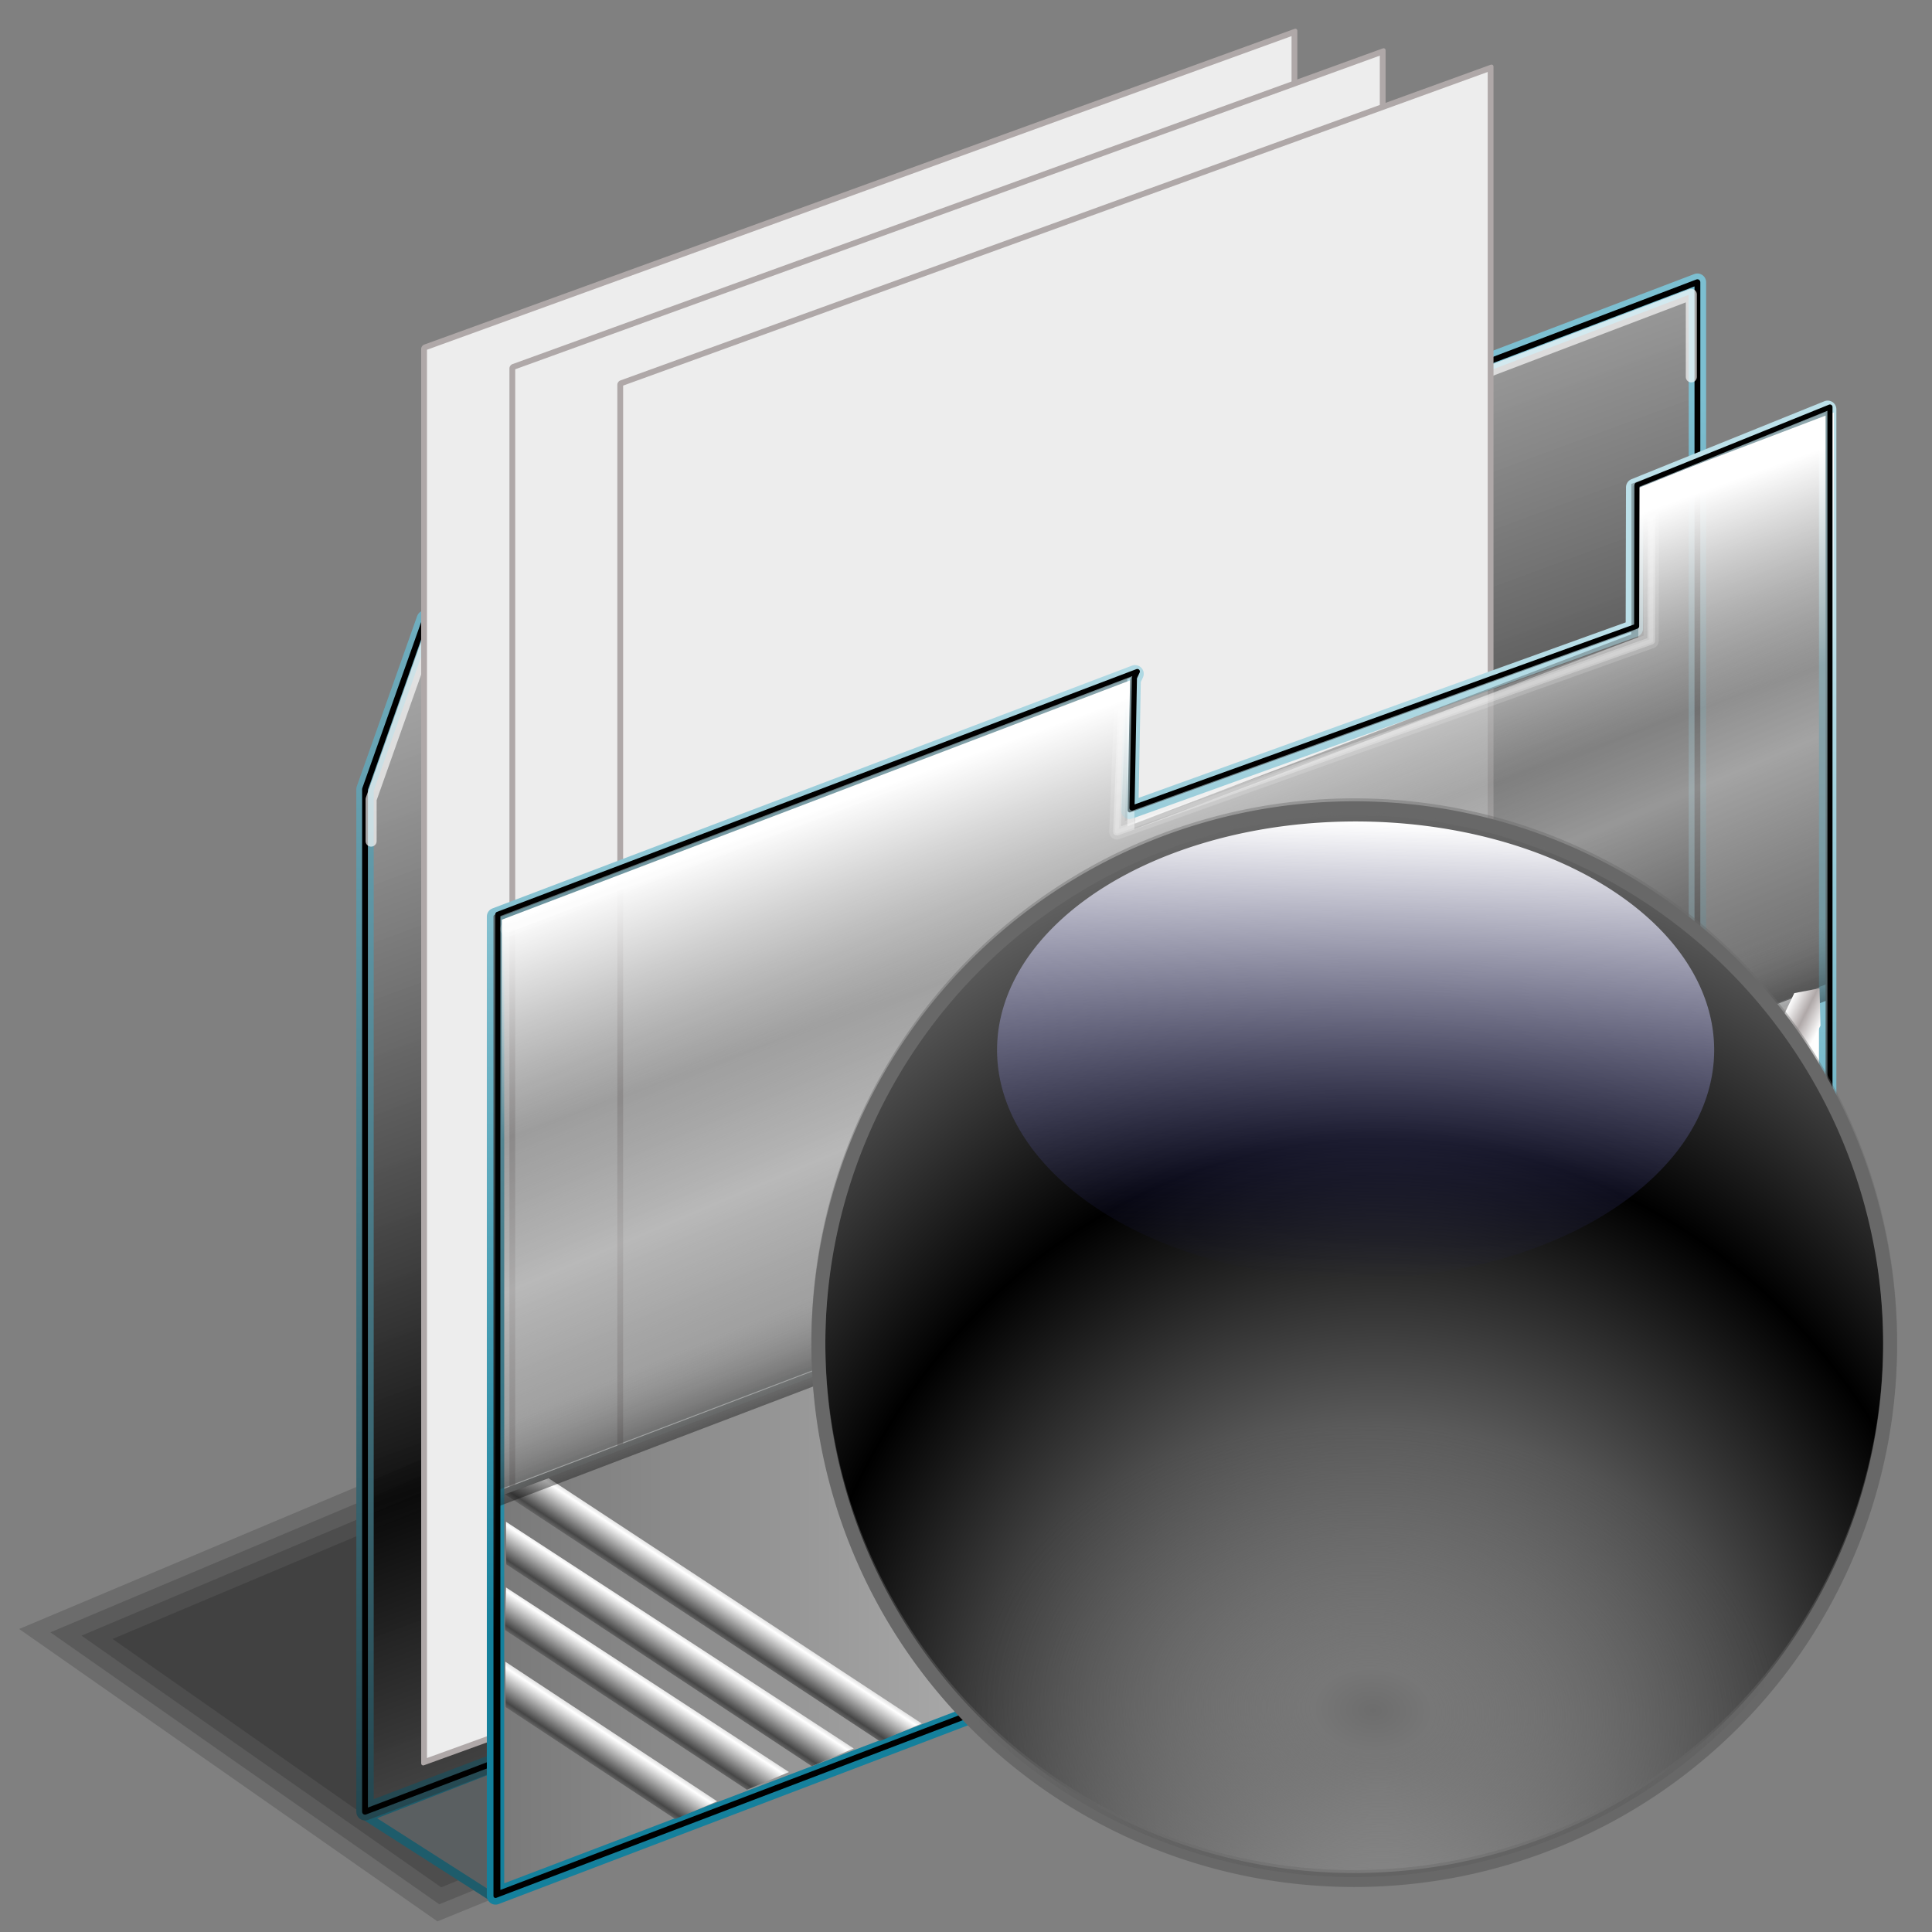 <?xml version="1.0" encoding="UTF-8" standalone="no"?>
<!-- Created with Inkscape (http://www.inkscape.org/) -->
<svg xmlns:dc="http://purl.org/dc/elements/1.1/" xmlns:cc="http://creativecommons.org/ns#" xmlns:rdf="http://www.w3.org/1999/02/22-rdf-syntax-ns#" xmlns:svg="http://www.w3.org/2000/svg" xmlns="http://www.w3.org/2000/svg" xmlns:xlink="http://www.w3.org/1999/xlink" xmlns:sodipodi="http://sodipodi.sourceforge.net/DTD/sodipodi-0.dtd" xmlns:inkscape="http://www.inkscape.org/namespaces/inkscape" width="256" height="256" id="svg2" sodipodi:version="0.32" inkscape:version="0.46" version="1.0" sodipodi:docbase="/media/disk-1/aktual-melo" sodipodi:docname="document-open-remote.svg" inkscape:output_extension="org.inkscape.output.svg.inkscape">
 <rect width="100%" height="100%" fill="#808080" stroke="none"/>
 <sodipodi:namedview id="base" pagecolor="#ffffff" bordercolor="#666666" borderopacity="1.0" inkscape:pageopacity="0.0" inkscape:pageshadow="2" inkscape:zoom="2.57" inkscape:cx="163.76994" inkscape:cy="128" inkscape:document-units="px" inkscape:current-layer="layer1" width="256" height="256" inkscape:window-width="1680" inkscape:window-height="1025" inkscape:window-x="-5" inkscape:window-y="0" showgrid="false"/>
 <defs id="defs4">
  <linearGradient id="linearGradient3383">
   <stop id="stop3385" stop-color="#ffffff" stop-opacity="1"/>
   <stop id="stop3387" offset="1" stop-color="#afa8a8" stop-opacity="1"/>
  </linearGradient>
  <linearGradient inkscape:collect="always" id="linearGradient3625">
   <stop id="stop3627" stop-color="#22454e" stop-opacity="1"/>
   <stop offset="1" id="stop3629" stop-color="#bcd7dd" stop-opacity="1"/>
  </linearGradient>
  <linearGradient inkscape:collect="always" id="linearGradient3617">
   <stop id="stop3619" stop-color="#22454e" stop-opacity="1"/>
   <stop offset="1" id="stop3621" stop-color="#7cbfd1" stop-opacity="1"/>
  </linearGradient>
  <linearGradient id="linearGradient3605" inkscape:collect="always">
   <stop id="stop3607" stop-color="#000000" stop-opacity="1"/>
   <stop id="stop3609" offset="1" stop-color="#7e969c" stop-opacity="1"/>
  </linearGradient>
  <linearGradient id="linearGradient3565">
   <stop id="stop3567" stop-color="#ffffff" stop-opacity="1"/>
   <stop offset="1" id="stop3569" stop-color="#464646" stop-opacity="1"/>
  </linearGradient>
  <linearGradient id="linearGradient3532">
   <stop id="stop3534" stop-color="#ffffff" stop-opacity="1"/>
   <stop id="stop3536" offset="1" stop-color="#797979" stop-opacity="1"/>
  </linearGradient>
  <linearGradient inkscape:collect="always" id="linearGradient3518">
   <stop id="stop3520" stop-color="#14809c" stop-opacity="1"/>
   <stop offset="1" id="stop3522" stop-color="#bce0e9" stop-opacity="1"/>
  </linearGradient>
  <linearGradient id="linearGradient3501">
   <stop id="stop3503" stop-color="#c3c3c3" stop-opacity="0.749"/>
   <stop id="stop3505" offset="1" stop-color="#000000" stop-opacity="0.871"/>
  </linearGradient>
  <linearGradient id="linearGradient3493">
   <stop id="stop3495" stop-color="#7d7d7d" stop-opacity="0"/>
   <stop id="stop3497" offset="1" stop-color="#000000" stop-opacity="0.483"/>
  </linearGradient>
  <linearGradient inkscape:collect="always" id="linearGradient3483">
   <stop id="stop3485" stop-color="#ffffff" stop-opacity="0"/>
   <stop offset="1" id="stop3487" stop-color="#ffffff" stop-opacity="1"/>
  </linearGradient>
  <linearGradient id="linearGradient3475">
   <stop id="stop3477" stop-color="#ffffff" stop-opacity="0.715"/>
   <stop id="stop3479" offset="1" stop-color="#6b6b6b" stop-opacity="0.392"/>
  </linearGradient>
  <linearGradient id="linearGradient3578">
   <stop id="stop3580" stop-color="#000000" stop-opacity="1"/>
   <stop offset="1" id="stop3582" stop-color="#fffcfc" stop-opacity="1"/>
  </linearGradient>
  <linearGradient inkscape:collect="always" xlink:href="#linearGradient3578" id="linearGradient3584" x1="13.515" y1="-7.475" x2="16.09" y2="-7.475" gradientUnits="userSpaceOnUse" spreadMethod="reflect"/>
  <linearGradient inkscape:collect="always" xlink:href="#linearGradient3578" id="linearGradient3586" gradientUnits="userSpaceOnUse" spreadMethod="reflect" x1="16.909" y1="-5.212" x2="18.617" y2="-6.583"/>
  <linearGradient inkscape:collect="always" xlink:href="#linearGradient3578" id="linearGradient3588" gradientUnits="userSpaceOnUse" spreadMethod="reflect" x1="13.515" y1="-7.475" x2="17.07" y2="-8.02"/>
  <linearGradient inkscape:collect="always" xlink:href="#linearGradient3578" id="linearGradient3590" gradientUnits="userSpaceOnUse" spreadMethod="reflect" x1="16.387" y1="-5.908" x2="17.747" y2="-6.953"/>
  <linearGradient inkscape:collect="always" xlink:href="#linearGradient3578" id="linearGradient3592" gradientUnits="userSpaceOnUse" spreadMethod="reflect" x1="12.906" y1="-10.151" x2="11.372" y2="-5.778"/>
  <linearGradient inkscape:collect="always" xlink:href="#linearGradient3578" id="linearGradient3594" gradientUnits="userSpaceOnUse" spreadMethod="reflect" x1="12.04" y1="-11.587" x2="8.696" y2="-2.688"/>
  <linearGradient inkscape:collect="always" xlink:href="#linearGradient3578" id="linearGradient3596" gradientUnits="userSpaceOnUse" spreadMethod="reflect" x1="16.387" y1="-11.391" x2="11.132" y2="-11.199"/>
  <linearGradient inkscape:collect="always" xlink:href="#linearGradient3578" id="linearGradient3598" gradientUnits="userSpaceOnUse" spreadMethod="reflect" x1="16.691" y1="-10.978" x2="16.09" y2="-7.475"/>
  <linearGradient inkscape:collect="always" xlink:href="#linearGradient3578" id="linearGradient3600" gradientUnits="userSpaceOnUse" spreadMethod="reflect" x1="15.582" y1="-6.256" x2="17.377" y2="-1.992"/>
  <linearGradient inkscape:collect="always" xlink:href="#linearGradient3578" id="linearGradient3602" gradientUnits="userSpaceOnUse" spreadMethod="reflect" x1="17.08" y1="-2.275" x2="14.94" y2="-3.733"/>
  <linearGradient inkscape:collect="always" xlink:href="#linearGradient3578" id="linearGradient3604" gradientUnits="userSpaceOnUse" spreadMethod="reflect" x1="7.771" y1="-3.754" x2="12.916" y2="-4.516"/>
  <linearGradient inkscape:collect="always" xlink:href="#linearGradient3578" id="linearGradient3606" gradientUnits="userSpaceOnUse" spreadMethod="reflect" x1="11.187" y1="-5.887" x2="9.718" y2="-1.513"/>
  <linearGradient inkscape:collect="always" xlink:href="#linearGradient3578" id="linearGradient3608" gradientUnits="userSpaceOnUse" spreadMethod="reflect" x1="10.621" y1="-6.409" x2="16.09" y2="-7.475"/>
  <linearGradient inkscape:collect="always" xlink:href="#linearGradient3578" id="linearGradient3610" gradientUnits="userSpaceOnUse" spreadMethod="reflect" x1="15.65" y1="-2.21" x2="16.09" y2="-7.475"/>
  <linearGradient id="linearGradient3351">
   <stop id="stop3353" stop-color="#cdcdcd" stop-opacity="1"/>
   <stop id="stop3355" offset="1" stop-color="#000000" stop-opacity="1"/>
  </linearGradient>
  <linearGradient id="linearGradient3371" inkscape:collect="always">
   <stop id="stop3374" stop-color="#ffffff" stop-opacity="1"/>
   <stop id="stop3376" offset="1" stop-color="#131372" stop-opacity="0"/>
  </linearGradient>
  <linearGradient id="linearGradient3382">
   <stop id="stop3384" stop-color="#6d6d6d" stop-opacity="1"/>
   <stop id="stop3390" offset="0.148" stop-color="#777777" stop-opacity="1"/>
   <stop offset="1" id="stop3392" stop-color="#363636" stop-opacity="0"/>
  </linearGradient>
  <radialGradient inkscape:collect="always" xlink:href="#linearGradient3351" id="radialGradient5868" gradientUnits="userSpaceOnUse" gradientTransform="matrix(1.092,-1.9096752e-2,2.0806703e-2,1.19,3.444,-36.64)" spreadMethod="reflect" cx="-78.952" cy="184.79" fx="-78.952" fy="184.79" r="77.76"/>
  <linearGradient inkscape:collect="always" xlink:href="#linearGradient3371" id="linearGradient5872" gradientUnits="userSpaceOnUse" x1="184.85" y1="111.19" x2="182.57" y2="171.77"/>
  <linearGradient inkscape:collect="always" xlink:href="#linearGradient3383" id="linearGradient5948" gradientUnits="userSpaceOnUse" gradientTransform="matrix(0.993,-0.444,0.499,1.116,-56.919,27.431)" spreadMethod="reflect" x1="179.36" y1="211.08" x2="178.08" y2="209.33"/>
  <linearGradient inkscape:collect="always" xlink:href="#linearGradient3383" id="linearGradient5951" gradientUnits="userSpaceOnUse" gradientTransform="matrix(0.993,-0.444,0.499,1.116,-56.812,9.351)" spreadMethod="reflect" x1="179.36" y1="211.08" x2="178.08" y2="209.33"/>
  <linearGradient inkscape:collect="always" xlink:href="#linearGradient3383" id="linearGradient5954" gradientUnits="userSpaceOnUse" gradientTransform="matrix(0.993,-0.444,0.499,1.116,-64.836,7.104)" spreadMethod="reflect" x1="179.36" y1="211.08" x2="178.08" y2="209.33"/>
  <linearGradient inkscape:collect="always" xlink:href="#linearGradient3605" id="linearGradient5959" gradientUnits="userSpaceOnUse" gradientTransform="matrix(-1.087,0,0,1.222,285.669,-40.783)" x1="121.17" y1="215.11" x2="115.11" y2="98.05"/>
  <linearGradient inkscape:collect="always" xlink:href="#linearGradient3493" id="linearGradient5962" gradientUnits="userSpaceOnUse" gradientTransform="matrix(-1.087,0.414,0,0.62,281.832,-23.62)" spreadMethod="pad" x1="112.65" y1="209.12" x2="112.64" y2="230.03"/>
  <linearGradient inkscape:collect="always" xlink:href="#linearGradient3483" id="linearGradient5965" gradientUnits="userSpaceOnUse" gradientTransform="matrix(-1.087,0.414,0,0.62,282.661,-25.386)" spreadMethod="pad" x1="122.94" y1="154.65" x2="121.18" y2="108.27"/>
  <linearGradient inkscape:collect="always" xlink:href="#linearGradient3565" id="linearGradient5969" gradientUnits="userSpaceOnUse" gradientTransform="matrix(-1.087,0,0,1.222,258.565,-30.47)" spreadMethod="reflect" x1="175.29" y1="206.29" x2="176.92" y2="209.07"/>
  <linearGradient inkscape:collect="always" xlink:href="#linearGradient3565" id="linearGradient5972" gradientUnits="userSpaceOnUse" gradientTransform="matrix(-1.087,0,0,1.222,268.076,-34.349)" spreadMethod="reflect" x1="175.29" y1="206.29" x2="176.92" y2="209.07"/>
  <linearGradient inkscape:collect="always" xlink:href="#linearGradient3565" id="linearGradient5975" gradientUnits="userSpaceOnUse" gradientTransform="matrix(-1.087,0,0,1.222,276.662,-37.471)" spreadMethod="reflect" x1="175.29" y1="206.29" x2="176.92" y2="209.07"/>
  <linearGradient inkscape:collect="always" xlink:href="#linearGradient3565" id="linearGradient5978" gradientUnits="userSpaceOnUse" gradientTransform="matrix(-1.087,0,0,1.222,285.669,-40.783)" spreadMethod="reflect" x1="175.29" y1="206.29" x2="176.92" y2="209.07"/>
  <linearGradient inkscape:collect="always" xlink:href="#linearGradient3518" id="linearGradient5981" gradientUnits="userSpaceOnUse" gradientTransform="matrix(-1.087,0,0,1.222,285.669,-40.783)" x1="121.17" y1="215.11" x2="115.11" y2="98.05"/>
  <linearGradient inkscape:collect="always" xlink:href="#linearGradient3475" id="linearGradient5984" gradientUnits="userSpaceOnUse" gradientTransform="matrix(-1.087,0.414,0,0.62,282.741,-26.104)" spreadMethod="reflect" x1="115.88" y1="179.68" x2="121.18" y2="108.27"/>
  <linearGradient inkscape:collect="always" xlink:href="#linearGradient3532" id="linearGradient5987" gradientUnits="userSpaceOnUse" gradientTransform="matrix(1.163,4.2562091e-8,0,0.62,-301.566,146.196)" x1="36.471" y1="157.32" x2="198.82" y2="157.32"/>
  <linearGradient inkscape:collect="always" xlink:href="#linearGradient3625" id="linearGradient5989" gradientUnits="userSpaceOnUse" gradientTransform="matrix(0.914,3.3448275e-8,0,0.914,-274.34,121.2)" x1="139.74" y1="172.34" x2="142.93" y2="109.35"/>
  <linearGradient inkscape:collect="always" xlink:href="#linearGradient3501" id="linearGradient5997" gradientUnits="userSpaceOnUse" gradientTransform="matrix(-1.087,0.414,0,0.62,264.563,27.755)" spreadMethod="reflect" x1="121.47" y1="-44.47" x2="125.43" y2="146.43"/>
  <linearGradient inkscape:collect="always" xlink:href="#linearGradient3617" id="linearGradient5999" gradientUnits="userSpaceOnUse" gradientTransform="matrix(-0.914,0,0,0.914,256.388,23.587)" x1="149.1" y1="238.03" x2="153.16" y2="33.833"/>
  <radialGradient inkscape:collect="always" xlink:href="#linearGradient3382" id="radialGradient6043" gradientUnits="userSpaceOnUse" gradientTransform="matrix(0.748,4.4401634e-2,-3.11946e-2,0.525,-14.971,85.515)" spreadMethod="pad" cx="-80.02" cy="176.11" fx="-80.02" fy="176.11" r="77.76"/>
 </defs>
 <g id="layer1" inkscape:groupmode="layer" inkscape:label="1. réteg">
  <g id="g2637" transform="translate(2.905,1.66)">
   <g transform="translate(-2.572,0)" id="g3612">
    <g id="g2650" stroke-opacity="1" fill="url(#linearGradient3584)" font-family="Bitstream Vera Sans" stroke="none" font-style="normal" stroke-linejoin="miter" fill-opacity="1" font-weight="normal" stroke-linecap="butt" stroke-width="1" font-size="12">
     <path d="M 16.188,-12.219 L 12.094,-12.188 L 12.801,-11.48 L 16.895,-11.512 L 16.188,-12.219 z" id="path2652" fill="url(#linearGradient3584)" fill-opacity="1"/>
     <path d="M 12.094,-12.188 L 8.75,-3.438 L 9.457,-2.73 L 12.801,-11.48 L 12.094,-12.188 z" id="path2654" fill="url(#linearGradient3584)" fill-opacity="1"/>
     <path d="M 14.75,-5.688 L 15.531,-3.469 L 16.238,-2.762 L 15.457,-4.98 L 14.75,-5.688 z" id="path2662" fill="url(#linearGradient3584)" fill-opacity="1"/>
     <path d="M 15.531,-3.469 L 15.531,-3.438 L 16.238,-2.73 L 16.238,-2.762 L 15.531,-3.469 z" id="path2664" fill="url(#linearGradient3584)" fill-opacity="1"/>
     <path d="M 17.92,-11.52 C 17.479,-11.961 16.896,-12.234 16.188,-12.219 L 16.895,-11.512 C 17.604,-11.527 18.186,-11.254 18.627,-10.812 L 17.92,-11.52 z" id="path2672" fill="url(#linearGradient3584)" fill-opacity="1"/>
     <path d="M 16.219,-11.969 C 16.818,-11.966 17.317,-11.726 17.7,-11.343 L 18.407,-10.636 C 18.024,-11.019 17.525,-11.259 16.926,-11.262 L 16.219,-11.969 z" id="path2674" fill="url(#linearGradient3598)" fill-opacity="1"/>
     <path d="M 17.7,-11.343 C 19.262,-9.781 18.899,-5.843 15.594,-5.906 L 16.301,-5.199 C 19.606,-5.136 19.969,-9.074 18.407,-10.636 L 17.7,-11.343 z" id="path2676" fill="url(#linearGradient3584)" fill-opacity="1"/>
     <path d="M 15.594,-5.906 L 16.375,-3.719 L 17.082,-3.012 L 16.301,-5.199 L 15.594,-5.906 z" id="path2678" fill="url(#linearGradient3584)" fill-opacity="1"/>
     <path d="M 16.375,-3.719 L 15.719,-3.719 L 16.426,-3.012 L 17.082,-3.012 L 16.375,-3.719 z" id="path2680" fill="url(#linearGradient3584)" fill-opacity="1"/>
     <path d="M 14.875,-5.969 L 10.562,-5.969 L 11.27,-5.262 L 15.582,-5.262 L 14.875,-5.969 z" id="path2684" fill="url(#linearGradient3584)" fill-opacity="1"/>
     <path d="M 10.562,-5.969 L 9.75,-3.75 L 10.457,-3.043 L 11.27,-5.262 L 10.562,-5.969 z" id="path2686" fill="url(#linearGradient3584)" fill-opacity="1"/>
     <path d="M 9.188,-3.75 L 12.281,-11.906 L 12.988,-11.199 L 9.895,-3.043 L 9.188,-3.75 z" id="path2690" fill="url(#linearGradient3594)" fill-opacity="1"/>
     <path d="M 10.812,-5.688 L 14.75,-5.688 L 15.457,-4.98 L 11.52,-4.98 L 10.812,-5.688 z" id="path2660" fill="url(#linearGradient3608)" fill-opacity="1"/>
     <path d="M 15.719,-3.719 L 14.875,-5.969 L 15.582,-5.262 L 16.426,-3.012 L 15.719,-3.719 z" id="path2682" fill="url(#linearGradient3610)" fill-opacity="1"/>
     <path d="M 9.75,-3.75 L 9.188,-3.75 L 9.895,-3.043 L 10.457,-3.043 L 9.75,-3.75 z" id="path2688" fill="url(#linearGradient3584)" fill-opacity="1"/>
     <path d="M 12.281,-11.906 L 16.219,-11.969 L 16.926,-11.262 L 12.988,-11.199 L 12.281,-11.906 z" id="path2692" fill="url(#linearGradient3596)" fill-opacity="1"/>
     <path d="M 13.594,-11.375 L 15.438,-6.438 L 16.145,-5.73 L 14.301,-10.668 L 13.594,-11.375 z" id="path2694" fill="url(#linearGradient3584)" fill-opacity="1"/>
     <path d="M 17.297,-10.695 C 16.872,-11.12 16.292,-11.392 15.594,-11.375 L 16.301,-10.668 C 17,-10.685 17.579,-10.413 18.004,-9.988 L 17.297,-10.695 z" id="path2698" fill="url(#linearGradient3584)" fill-opacity="1"/>
     <path d="M 15.594,-11.375 L 13.594,-11.375 L 14.301,-10.668 L 16.301,-10.668 L 15.594,-11.375 z" id="path2700" fill="url(#linearGradient3584)" fill-opacity="1"/>
     <path d="M 12.5,-11.25 L 10.719,-6.375 L 11.426,-5.668 L 13.207,-10.543 L 12.5,-11.25 z" id="path2702" fill="url(#linearGradient3584)" fill-opacity="1"/>
     <path d="M 10.719,-6.375 L 14.719,-6.312 L 15.426,-5.605 L 11.426,-5.668 L 10.719,-6.375 z" id="path2704" fill="url(#linearGradient3584)" fill-opacity="1"/>
     <path d="M 14.719,-6.312 L 12.969,-11.25 L 13.676,-10.543 L 15.426,-5.605 L 14.719,-6.312 z" id="path2706" fill="url(#linearGradient3584)" fill-opacity="1"/>
     <path d="M 12.969,-11.25 L 12.5,-11.25 L 13.207,-10.543 L 13.676,-10.543 L 12.969,-11.25 z" id="path2708" fill="url(#linearGradient3584)" fill-opacity="1"/>
     <path d="M 13.969,-11.125 L 15.562,-11.125 L 16.27,-10.418 L 14.676,-10.418 L 13.969,-11.125 z" id="path2710" fill="url(#linearGradient3584)" fill-opacity="1"/>
     <path d="M 15.562,-11.125 C 16.263,-11.142 16.808,-10.898 17.189,-10.517 L 17.896,-9.809 C 17.515,-10.191 16.97,-10.435 16.27,-10.418 L 15.562,-11.125 z" id="path2712" fill="url(#linearGradient3584)" fill-opacity="1"/>
     <path d="M 17.189,-10.517 C 18.416,-9.29 17.957,-6.644 15.594,-6.719 L 16.301,-6.012 C 18.665,-5.937 19.123,-8.583 17.896,-9.809 L 17.189,-10.517 z" id="path2714" fill="url(#linearGradient3588)" fill-opacity="1"/>
     <path d="M 15.594,-6.719 L 13.969,-11.125 L 14.676,-10.418 L 16.301,-6.012 L 15.594,-6.719 z" id="path2716" fill="url(#linearGradient3584)" fill-opacity="1"/>
     <path d="M 15.438,-6.438 C 18.435,-6.363 18.668,-9.323 17.297,-10.695 L 18.004,-9.988 C 19.375,-8.616 19.142,-5.656 16.145,-5.73 L 15.438,-6.438 z" id="path2696" fill="url(#linearGradient3590)" fill-opacity="1"/>
     <path d="M 11.156,-6.656 L 12.75,-11.031 L 13.457,-10.324 L 11.863,-5.949 L 11.156,-6.656 z" id="path2722" fill="url(#linearGradient3592)" fill-opacity="1"/>
     <path d="M 12.75,-11.031 L 14.375,-6.656 L 15.082,-5.949 L 13.457,-10.324 L 12.75,-11.031 z" id="path2718" fill="url(#linearGradient3584)" fill-opacity="1"/>
     <path d="M 14.375,-6.656 L 11.156,-6.656 L 11.863,-5.949 L 15.082,-5.949 L 14.375,-6.656 z" id="path2720" fill="url(#linearGradient3584)" fill-opacity="1"/>
     <path d="M 15.969,-5.688 C 19.235,-5.625 19.619,-9.821 17.92,-11.52 L 18.627,-10.812 C 20.326,-9.114 19.942,-4.918 16.676,-4.98 L 15.969,-5.688 z" id="path2670" fill="url(#linearGradient3586)" fill-opacity="1"/>
     <path d="M 16.781,-3.438 L 15.969,-5.688 L 16.676,-4.98 L 17.488,-2.73 L 16.781,-3.438 z" id="path2668" fill="url(#linearGradient3600)" fill-opacity="1"/>
     <path d="M 15.531,-3.438 L 16.781,-3.438 L 17.488,-2.73 L 16.238,-2.73 L 15.531,-3.438 z" id="path2666" fill="url(#linearGradient3602)" fill-opacity="1"/>
     <path d="M 8.75,-3.438 L 10,-3.438 L 10.707,-2.73 L 9.457,-2.73 L 8.75,-3.438 z" id="path2656" fill="url(#linearGradient3604)" fill-opacity="1"/>
     <path d="M 10,-3.438 L 10.812,-5.688 L 11.52,-4.98 L 10.707,-2.73 L 10,-3.438 z" id="path2658" fill="url(#linearGradient3606)" fill-opacity="1"/>
    </g>
    <path d="M 16.188,-12.175 L 12.094,-12.144 L 8.75,-3.394 L 10,-3.394 L 10.812,-5.644 L 14.75,-5.644 L 15.531,-3.425 L 15.531,-3.394 L 16.781,-3.394 L 15.969,-5.644 C 20.084,-5.565 19.623,-12.248 16.188,-12.175 z M 16.219,-11.925 C 19.263,-11.911 19.709,-5.784 15.594,-5.863 L 16.375,-3.675 L 15.719,-3.675 L 14.875,-5.925 L 10.562,-5.925 L 9.75,-3.706 L 9.187,-3.706 L 12.281,-11.863 L 16.219,-11.925 z M 13.594,-11.331 L 15.438,-6.394 C 19.363,-6.296 18.548,-11.404 15.594,-11.331 L 13.594,-11.331 z M 12.5,-11.206 L 10.719,-6.331 L 14.719,-6.269 L 12.969,-11.206 L 12.5,-11.206 z M 13.969,-11.081 L 15.562,-11.081 C 18.517,-11.154 18.692,-6.578 15.594,-6.675 L 13.969,-11.081 z M 12.75,-10.988 L 14.375,-6.613 L 11.156,-6.613 L 12.75,-10.988 z" id="path2505" stroke-opacity="1" fill="#333333" font-family="Bitstream Vera Sans" stroke="none" font-style="normal" stroke-linejoin="miter" fill-opacity="1" font-weight="normal" stroke-linecap="butt" stroke-width="1" font-size="12"/>
   </g>
   <path sodipodi:nodetypes="csssccccccssscccsssssssccsssssssccsssssssccssssssscccccccsccccsccccccccccsssccccsssccccccssssscccccccssssscccsssccssscccccccsssssssccsssssssccccsssssssssssssssccssssssssssssssscccsssssssccsssccsssccssssssscccccsssccccsssccccsssccccccsssccssssscccccccssssscccsssccssscccccccccccccccccccccccsssssssccsssssssccsssssssccsssssssccsssccccsssccccsssccccccsssc" d="M 6.087,-4.024 C 6.077,-4.035 6.065,-4.043 6.053,-4.048 C 6.04,-4.054 6.027,-4.056 6.012,-4.056 C 5.959,-4.056 5.918,-4.025 5.89,-3.962 C 5.861,-3.899 5.847,-3.809 5.847,-3.691 L 5.847,-3.143 L 5.753,-3.143 L 5.753,-4.184 L 5.847,-4.184 L 5.847,-4.022 C 5.867,-4.085 5.893,-4.132 5.924,-4.162 C 5.956,-4.193 5.994,-4.209 6.039,-4.209 C 6.046,-4.209 6.053,-4.208 6.061,-4.206 C 6.068,-4.205 6.077,-4.203 6.087,-4.199 L 6.087,-4.024 M 6.385,-4.064 C 6.335,-4.064 6.295,-4.028 6.266,-3.956 C 6.237,-3.885 6.222,-3.787 6.222,-3.663 C 6.222,-3.538 6.236,-3.44 6.265,-3.368 C 6.295,-3.297 6.334,-3.261 6.385,-3.261 C 6.435,-3.261 6.474,-3.297 6.504,-3.369 C 6.533,-3.441 6.547,-3.539 6.547,-3.663 C 6.547,-3.786 6.533,-3.883 6.504,-3.955 C 6.474,-4.028 6.435,-4.064 6.385,-4.064 M 6.385,-4.209 C 6.466,-4.209 6.53,-4.16 6.577,-4.064 C 6.623,-3.967 6.647,-3.833 6.647,-3.663 C 6.647,-3.492 6.623,-3.358 6.577,-3.261 C 6.53,-3.165 6.466,-3.116 6.385,-3.116 C 6.303,-3.116 6.239,-3.165 6.193,-3.261 C 6.146,-3.358 6.123,-3.492 6.123,-3.663 C 6.123,-3.833 6.146,-3.967 6.193,-4.064 C 6.239,-4.16 6.303,-4.209 6.385,-4.209 M 7.022,-4.064 C 6.972,-4.064 6.932,-4.028 6.903,-3.956 C 6.874,-3.885 6.859,-3.787 6.859,-3.663 C 6.859,-3.538 6.874,-3.44 6.903,-3.368 C 6.932,-3.297 6.972,-3.261 7.022,-3.261 C 7.072,-3.261 7.112,-3.297 7.141,-3.369 C 7.17,-3.441 7.185,-3.539 7.185,-3.663 C 7.185,-3.786 7.17,-3.883 7.141,-3.955 C 7.112,-4.028 7.072,-4.064 7.022,-4.064 M 7.022,-4.209 C 7.104,-4.209 7.168,-4.16 7.214,-4.064 C 7.261,-3.967 7.284,-3.833 7.284,-3.663 C 7.284,-3.492 7.261,-3.358 7.214,-3.261 C 7.168,-3.165 7.104,-3.116 7.022,-3.116 C 6.941,-3.116 6.876,-3.165 6.83,-3.261 C 6.784,-3.358 6.761,-3.492 6.761,-3.663 C 6.761,-3.833 6.784,-3.967 6.83,-4.064 C 6.876,-4.16 6.941,-4.209 7.022,-4.209 M 7.532,-4.479 L 7.532,-4.184 L 7.724,-4.184 L 7.724,-4.051 L 7.532,-4.051 L 7.532,-3.486 C 7.532,-3.401 7.538,-3.347 7.55,-3.323 C 7.563,-3.298 7.589,-3.286 7.628,-3.286 L 7.724,-3.286 L 7.724,-3.143 L 7.628,-3.143 C 7.556,-3.143 7.506,-3.168 7.479,-3.217 C 7.451,-3.266 7.437,-3.356 7.437,-3.486 L 7.437,-4.051 L 7.369,-4.051 L 7.369,-4.184 L 7.437,-4.184 L 7.437,-4.479 L 7.532,-4.479 M 7.955,-4.376 L 7.955,-3.855 L 8.084,-3.855 C 8.132,-3.855 8.169,-3.877 8.195,-3.923 C 8.222,-3.968 8.235,-4.032 8.235,-4.116 C 8.235,-4.199 8.222,-4.263 8.195,-4.308 C 8.169,-4.353 8.132,-4.376 8.084,-4.376 L 7.955,-4.376 M 7.852,-4.53 L 8.084,-4.53 C 8.17,-4.53 8.234,-4.495 8.277,-4.424 C 8.321,-4.354 8.343,-4.251 8.343,-4.116 C 8.343,-3.979 8.321,-3.876 8.277,-3.806 C 8.234,-3.736 8.17,-3.701 8.084,-3.701 L 7.955,-3.701 L 7.955,-3.143 L 7.852,-3.143 L 7.852,-4.53 M 8.69,-3.666 C 8.614,-3.666 8.562,-3.65 8.532,-3.619 C 8.503,-3.587 8.489,-3.533 8.489,-3.457 C 8.489,-3.397 8.5,-3.348 8.521,-3.312 C 8.543,-3.277 8.573,-3.259 8.611,-3.259 C 8.663,-3.259 8.704,-3.293 8.736,-3.36 C 8.767,-3.427 8.783,-3.517 8.783,-3.628 L 8.783,-3.666 L 8.69,-3.666 M 8.877,-3.737 L 8.877,-3.143 L 8.783,-3.143 L 8.783,-3.301 C 8.762,-3.238 8.735,-3.191 8.703,-3.161 C 8.671,-3.131 8.632,-3.116 8.586,-3.116 C 8.528,-3.116 8.481,-3.146 8.446,-3.206 C 8.412,-3.266 8.395,-3.346 8.395,-3.446 C 8.395,-3.563 8.416,-3.651 8.459,-3.711 C 8.502,-3.77 8.566,-3.8 8.652,-3.8 L 8.783,-3.8 L 8.783,-3.817 C 8.783,-3.895 8.769,-3.956 8.74,-3.999 C 8.712,-4.042 8.672,-4.064 8.621,-4.064 C 8.588,-4.064 8.557,-4.057 8.526,-4.042 C 8.495,-4.028 8.465,-4.007 8.437,-3.978 L 8.437,-4.136 C 8.471,-4.16 8.504,-4.178 8.537,-4.19 C 8.569,-4.203 8.6,-4.209 8.631,-4.209 C 8.713,-4.209 8.775,-4.17 8.816,-4.092 C 8.856,-4.014 8.877,-3.895 8.877,-3.737 M 9.07,-4.589 L 9.164,-4.589 L 9.164,-3.143 L 9.07,-3.143 L 9.07,-4.589 M 9.717,-3.669 C 9.717,-3.58 9.729,-3.51 9.753,-3.46 C 9.778,-3.409 9.811,-3.384 9.853,-3.384 C 9.894,-3.384 9.927,-3.41 9.951,-3.461 C 9.975,-3.511 9.987,-3.581 9.987,-3.669 C 9.987,-3.755 9.975,-3.824 9.95,-3.875 C 9.926,-3.926 9.893,-3.952 9.852,-3.952 C 9.811,-3.952 9.778,-3.927 9.753,-3.876 C 9.729,-3.825 9.717,-3.756 9.717,-3.669 M 9.995,-3.391 C 9.974,-3.343 9.951,-3.308 9.925,-3.285 C 9.898,-3.263 9.868,-3.252 9.833,-3.252 C 9.775,-3.252 9.727,-3.29 9.69,-3.367 C 9.654,-3.444 9.636,-3.545 9.636,-3.669 C 9.636,-3.792 9.654,-3.893 9.691,-3.971 C 9.727,-4.048 9.775,-4.087 9.833,-4.087 C 9.868,-4.087 9.899,-4.075 9.925,-4.051 C 9.952,-4.028 9.975,-3.993 9.995,-3.946 L 9.995,-4.068 L 10.068,-4.068 L 10.068,-3.384 C 10.117,-3.398 10.156,-3.439 10.184,-3.508 C 10.212,-3.577 10.226,-3.667 10.226,-3.776 C 10.226,-3.843 10.22,-3.905 10.21,-3.963 C 10.199,-4.021 10.183,-4.075 10.161,-4.125 C 10.126,-4.206 10.083,-4.268 10.032,-4.31 C 9.981,-4.354 9.926,-4.376 9.866,-4.376 C 9.825,-4.376 9.785,-4.365 9.746,-4.345 C 9.708,-4.325 9.673,-4.295 9.64,-4.256 C 9.587,-4.193 9.545,-4.11 9.515,-4.007 C 9.485,-3.905 9.47,-3.794 9.47,-3.674 C 9.47,-3.576 9.48,-3.483 9.499,-3.397 C 9.519,-3.311 9.547,-3.235 9.584,-3.17 C 9.62,-3.105 9.661,-3.056 9.708,-3.023 C 9.754,-2.989 9.805,-2.972 9.858,-2.972 C 9.902,-2.972 9.945,-2.986 9.987,-3.013 C 10.029,-3.039 10.068,-3.078 10.103,-3.128 L 10.149,-3.025 C 10.107,-2.965 10.06,-2.919 10.01,-2.887 C 9.96,-2.855 9.909,-2.839 9.858,-2.839 C 9.795,-2.839 9.736,-2.86 9.68,-2.9 C 9.624,-2.941 9.575,-3 9.531,-3.077 C 9.488,-3.154 9.455,-3.244 9.432,-3.345 C 9.409,-3.448 9.398,-3.557 9.398,-3.674 C 9.398,-3.787 9.41,-3.894 9.433,-3.997 C 9.456,-4.099 9.489,-4.188 9.531,-4.266 C 9.575,-4.345 9.626,-4.405 9.683,-4.446 C 9.741,-4.488 9.801,-4.509 9.865,-4.509 C 9.937,-4.509 10.004,-4.482 10.066,-4.428 C 10.127,-4.375 10.179,-4.298 10.221,-4.199 C 10.246,-4.138 10.266,-4.072 10.279,-4.001 C 10.292,-3.93 10.299,-3.856 10.299,-3.78 C 10.299,-3.617 10.272,-3.489 10.218,-3.395 C 10.164,-3.3 10.09,-3.252 9.995,-3.248 L 9.995,-3.391 M 10.846,-3.702 C 10.846,-3.826 10.831,-3.922 10.803,-3.99 C 10.775,-4.058 10.736,-4.092 10.686,-4.092 C 10.635,-4.092 10.596,-4.058 10.568,-3.99 C 10.54,-3.922 10.526,-3.826 10.526,-3.702 C 10.526,-3.579 10.54,-3.483 10.568,-3.415 C 10.596,-3.347 10.635,-3.313 10.686,-3.313 C 10.736,-3.313 10.775,-3.347 10.803,-3.415 C 10.831,-3.483 10.846,-3.579 10.846,-3.702 M 10.939,-3.299 C 10.939,-3.122 10.918,-2.99 10.875,-2.904 C 10.831,-2.817 10.765,-2.774 10.676,-2.774 C 10.644,-2.774 10.613,-2.779 10.583,-2.788 C 10.554,-2.797 10.526,-2.81 10.498,-2.829 L 10.498,-2.995 C 10.526,-2.968 10.553,-2.948 10.58,-2.935 C 10.607,-2.922 10.634,-2.915 10.662,-2.915 C 10.723,-2.915 10.769,-2.945 10.8,-3.004 C 10.83,-3.062 10.846,-3.15 10.846,-3.268 L 10.846,-3.353 C 10.826,-3.291 10.801,-3.246 10.771,-3.215 C 10.741,-3.185 10.705,-3.17 10.663,-3.17 C 10.593,-3.17 10.536,-3.218 10.494,-3.316 C 10.451,-3.413 10.43,-3.542 10.43,-3.702 C 10.43,-3.863 10.451,-3.992 10.494,-4.089 C 10.536,-4.187 10.593,-4.235 10.663,-4.235 C 10.705,-4.235 10.741,-4.22 10.771,-4.19 C 10.801,-4.159 10.826,-4.114 10.846,-4.052 L 10.846,-4.21 L 10.939,-4.21 L 10.939,-3.299 M 11.576,-4.01 C 11.6,-4.087 11.628,-4.144 11.66,-4.18 C 11.693,-4.217 11.731,-4.235 11.775,-4.235 C 11.835,-4.235 11.88,-4.197 11.913,-4.121 C 11.945,-4.045 11.961,-3.938 11.961,-3.798 L 11.961,-3.17 L 11.867,-3.17 L 11.867,-3.792 C 11.867,-3.892 11.857,-3.966 11.838,-4.014 C 11.818,-4.062 11.789,-4.087 11.749,-4.087 C 11.701,-4.087 11.662,-4.057 11.634,-3.998 C 11.606,-3.94 11.592,-3.859 11.592,-3.758 L 11.592,-3.17 L 11.498,-3.17 L 11.498,-3.792 C 11.498,-3.892 11.488,-3.966 11.469,-4.014 C 11.449,-4.062 11.419,-4.087 11.379,-4.087 C 11.331,-4.087 11.293,-4.057 11.265,-3.997 C 11.237,-3.939 11.223,-3.859 11.223,-3.758 L 11.223,-3.17 L 11.129,-3.17 L 11.129,-4.21 L 11.223,-4.21 L 11.223,-4.049 C 11.244,-4.112 11.27,-4.159 11.3,-4.19 C 11.33,-4.22 11.365,-4.235 11.406,-4.235 C 11.447,-4.235 11.483,-4.216 11.511,-4.178 C 11.541,-4.139 11.562,-4.084 11.576,-4.01 M 12.407,-3.693 C 12.332,-3.693 12.279,-3.677 12.25,-3.645 C 12.221,-3.614 12.206,-3.56 12.206,-3.484 C 12.206,-3.423 12.217,-3.375 12.239,-3.339 C 12.261,-3.304 12.291,-3.286 12.329,-3.286 C 12.381,-3.286 12.422,-3.319 12.453,-3.386 C 12.485,-3.454 12.501,-3.543 12.501,-3.655 L 12.501,-3.693 L 12.407,-3.693 M 12.594,-3.763 L 12.594,-3.17 L 12.501,-3.17 L 12.501,-3.328 C 12.479,-3.265 12.453,-3.218 12.421,-3.187 C 12.389,-3.158 12.35,-3.143 12.304,-3.143 C 12.245,-3.143 12.199,-3.173 12.164,-3.232 C 12.13,-3.292 12.113,-3.372 12.113,-3.473 C 12.113,-3.59 12.134,-3.678 12.177,-3.737 C 12.22,-3.797 12.284,-3.827 12.369,-3.827 L 12.501,-3.827 L 12.501,-3.843 C 12.501,-3.922 12.486,-3.983 12.458,-4.025 C 12.43,-4.069 12.39,-4.09 12.339,-4.09 C 12.306,-4.09 12.274,-4.083 12.244,-4.069 C 12.213,-4.055 12.183,-4.033 12.154,-4.005 L 12.154,-4.163 C 12.189,-4.187 12.222,-4.205 12.254,-4.217 C 12.286,-4.229 12.318,-4.235 12.348,-4.235 C 12.431,-4.235 12.493,-4.196 12.533,-4.118 C 12.574,-4.04 12.594,-3.922 12.594,-3.763 M 12.788,-4.21 L 12.881,-4.21 L 12.881,-3.17 L 12.788,-3.17 L 12.788,-4.21 M 12.788,-4.615 L 12.881,-4.615 L 12.881,-4.399 L 12.788,-4.399 L 12.788,-4.615 M 13.077,-4.615 L 13.171,-4.615 L 13.171,-3.17 L 13.077,-3.17 L 13.077,-4.615 M 13.379,-3.406 L 13.487,-3.406 L 13.487,-3.17 L 13.379,-3.17 L 13.379,-3.406 M 14.108,-4.17 L 14.108,-4.01 C 14.082,-4.037 14.055,-4.057 14.029,-4.07 C 14.002,-4.084 13.975,-4.09 13.948,-4.09 C 13.887,-4.09 13.84,-4.055 13.807,-3.984 C 13.773,-3.914 13.756,-3.816 13.756,-3.689 C 13.756,-3.562 13.773,-3.463 13.807,-3.393 C 13.84,-3.323 13.887,-3.288 13.948,-3.288 C 13.975,-3.288 14.002,-3.294 14.029,-3.307 C 14.055,-3.321 14.082,-3.341 14.108,-3.368 L 14.108,-3.21 C 14.082,-3.187 14.055,-3.171 14.027,-3.16 C 13.999,-3.148 13.969,-3.143 13.938,-3.143 C 13.852,-3.143 13.784,-3.192 13.733,-3.291 C 13.683,-3.389 13.657,-3.522 13.657,-3.689 C 13.657,-3.859 13.683,-3.992 13.734,-4.089 C 13.785,-4.187 13.855,-4.235 13.944,-4.235 C 13.973,-4.235 14.001,-4.23 14.029,-4.219 C 14.056,-4.208 14.083,-4.192 14.108,-4.17 M 14.493,-4.09 C 14.443,-4.09 14.403,-4.054 14.374,-3.983 C 14.345,-3.911 14.33,-3.814 14.33,-3.689 C 14.33,-3.565 14.345,-3.466 14.374,-3.395 C 14.403,-3.323 14.443,-3.288 14.493,-3.288 C 14.543,-3.288 14.583,-3.324 14.612,-3.396 C 14.641,-3.467 14.656,-3.565 14.656,-3.689 C 14.656,-3.812 14.641,-3.91 14.612,-3.982 C 14.583,-4.054 14.543,-4.09 14.493,-4.09 M 14.493,-4.235 C 14.575,-4.235 14.639,-4.187 14.685,-4.09 C 14.732,-3.994 14.755,-3.86 14.755,-3.689 C 14.755,-3.519 14.732,-3.385 14.685,-3.288 C 14.639,-3.191 14.575,-3.143 14.493,-3.143 C 14.412,-3.143 14.347,-3.191 14.301,-3.288 C 14.255,-3.385 14.232,-3.519 14.232,-3.689 C 14.232,-3.86 14.255,-3.994 14.301,-4.09 C 14.347,-4.187 14.412,-4.235 14.493,-4.235 M 15.354,-4.01 C 15.377,-4.087 15.405,-4.144 15.438,-4.18 C 15.47,-4.217 15.509,-4.235 15.553,-4.235 C 15.612,-4.235 15.658,-4.197 15.69,-4.121 C 15.723,-4.045 15.739,-3.938 15.739,-3.798 L 15.739,-3.17 L 15.644,-3.17 L 15.644,-3.792 C 15.644,-3.892 15.635,-3.966 15.615,-4.014 C 15.596,-4.062 15.567,-4.087 15.527,-4.087 C 15.478,-4.087 15.44,-4.057 15.412,-3.998 C 15.384,-3.94 15.37,-3.859 15.37,-3.758 L 15.37,-3.17 L 15.275,-3.17 L 15.275,-3.792 C 15.275,-3.892 15.266,-3.966 15.246,-4.014 C 15.227,-4.062 15.197,-4.087 15.157,-4.087 C 15.109,-4.087 15.071,-4.057 15.043,-3.997 C 15.015,-3.939 15,-3.859 15,-3.758 L 15,-3.17 L 14.906,-3.17 L 14.906,-4.21 L 15,-4.21 L 15,-4.049 C 15.022,-4.112 15.047,-4.159 15.077,-4.19 C 15.107,-4.22 15.143,-4.235 15.184,-4.235 C 15.225,-4.235 15.26,-4.216 15.289,-4.178 C 15.318,-4.139 15.34,-4.084 15.354,-4.01" id="text2170" stroke-opacity="1" fill="#d40000" font-family="Bitstream Vera Sans" stroke="none" font-style="normal" stroke-linejoin="miter" fill-opacity="1" font-weight="normal" stroke-linecap="butt" stroke-width="1" font-size="4"/>
  </g>
  <g id="g6006">
   <path id="path5617" d="M 14.925,217.168 C 29.519,227.387 44.113,237.606 58.706,247.824 C 113.238,225.616 167.769,203.408 222.3,181.199 C 205.738,171.054 189.175,160.908 172.613,150.762 C 120.05,172.897 67.488,195.033 14.925,217.168 z" stroke-opacity="1" fill="#000000" fill-rule="evenodd" stroke="none" stroke-linejoin="miter" fill-opacity="0.159" stroke-linecap="butt" stroke-width="1"/>
   <path id="path5619" d="M 10.8,216.731 C 26.685,227.845 42.571,238.96 58.456,250.074 C 114.54,227.231 170.623,204.387 226.706,181.543 C 208.727,170.533 190.748,159.522 172.769,148.512 C 118.779,171.251 64.79,193.991 10.8,216.731 z" stroke-opacity="1" fill="#000000" fill-rule="evenodd" stroke="none" stroke-linejoin="miter" fill-opacity="0.159" stroke-linecap="butt" stroke-width="1"/>
   <path id="path5621" d="M 6.675,216.293 C 23.852,228.304 41.029,240.314 58.206,252.324 C 115.842,228.845 173.477,205.366 231.113,181.887 C 211.727,170.012 192.342,158.137 172.956,146.262 C 117.529,169.606 62.102,192.949 6.675,216.293 z" stroke-opacity="1" fill="#000000" fill-rule="evenodd" stroke="none" stroke-linejoin="miter" fill-opacity="0.159" stroke-linecap="butt" stroke-width="1"/>
   <path sodipodi:nodetypes="ccccc" id="path5623" d="M 57.961,254.59 L 2.54,215.849 L 173.109,144.016 L 235.526,182.219 L 57.961,254.59 z" stroke-opacity="1" fill="#000000" fill-rule="evenodd" stroke="none" stroke-linejoin="miter" fill-opacity="0.159" stroke-linecap="butt" stroke-width="1"/>
   <path id="path5625" d="M 65.012,251.223 L 48.702,240.799 L 225.548,171.788 L 242.817,183.29 L 65.012,251.223 z" stroke-opacity="1" fill="#5a5f61" fill-rule="evenodd" stroke="#1e5c6b" stroke-linejoin="round" fill-opacity="1" stroke-linecap="round" stroke-width="1.153"/>
   <path sodipodi:nodetypes="ccccccccc" id="path5627" d="M 224.916,37.392 L 224.916,172.891 L 48.367,240.067 L 48.367,110.106 L 48.367,104.569 L 56.362,82.01 L 126.734,55.721 L 137.287,70.732 L 224.916,37.392 z" stroke-dasharray="none" stroke-opacity="1" fill="url(#linearGradient5997)" stroke="url(#linearGradient5999)" stroke-linejoin="round" fill-opacity="1" stroke-linecap="round" stroke-width="2.305" stroke-miterlimit="4"/>
   <path d="M 224.916,37.392 L 224.916,172.891 L 48.367,240.067 L 48.367,110.106 L 48.367,104.569 L 56.362,82.01 L 126.734,55.721 L 137.287,70.732 L 224.916,37.392 z" id="path5629" sodipodi:nodetypes="ccccccccc" stroke-dasharray="none" stroke-opacity="1" fill="none" stroke="#000000" stroke-linejoin="round" fill-opacity="1" stroke-linecap="round" stroke-width="0.769" stroke-miterlimit="4"/>
   <path d="M 49.174,111.451 L 49.174,105.914 L 57.169,83.355 L 125.927,57.336 L 136.48,72.347 L 224.109,39.007 L 224.109,49.941" id="path5631" sodipodi:nodetypes="ccccccc" stroke-dasharray="none" stroke-opacity="0.662" fill="none" stroke="#ffffff" stroke-linejoin="round" fill-opacity="1" stroke-linecap="round" stroke-width="1.463" stroke-miterlimit="4"/>
   <rect transform="matrix(-0.94,0.341,0,1,0,0)" y="66.46" x="-182.47" height="187.42" width="122.69" id="rect5633" stroke-dasharray="none" stroke-opacity="1" fill="#ededed" stroke="#afa8a8" stroke-linejoin="round" fill-opacity="1" stroke-linecap="round" stroke-width="0.817" stroke-miterlimit="4"/>
   <rect id="rect5635" width="122.69" height="187.42" x="-194.91" y="73.29" transform="matrix(-0.94,0.341,0,1,0,0)" stroke-dasharray="none" stroke-opacity="1" fill="#ededed" stroke="#afa8a8" stroke-linejoin="round" fill-opacity="1" stroke-linecap="round" stroke-width="0.817" stroke-miterlimit="4"/>
   <rect transform="matrix(-0.94,0.341,0,1,0,0)" y="80.64" x="-210.12" height="187.42" width="122.69" id="rect5637" stroke-dasharray="none" stroke-opacity="1" fill="#ededed" stroke="#afa8a8" stroke-linejoin="round" fill-opacity="1" stroke-linecap="round" stroke-width="0.817" stroke-miterlimit="4"/>
   <rect transform="matrix(-0.935,0.356,0,1,0,0)" y="222.7" x="-259.14" height="53.52" width="188.89" id="rect5639" stroke-dasharray="none" stroke-opacity="0.087" fill="url(#linearGradient5987)" stroke="url(#linearGradient5989)" stroke-linejoin="round" fill-opacity="1" stroke-linecap="round" stroke-width="1.513" stroke-miterlimit="4"/>
   <path id="path5641" d="M 243.087,53.931 L 243.087,130.044 L 66.571,197.258 L 66.571,121.146 L 150.395,89.219 L 150.395,109.154 L 217.161,83.719 L 217.161,63.784 L 243.087,53.931 z" stroke-dasharray="none" stroke-opacity="0.087" fill="url(#linearGradient5984)" stroke="none" stroke-linejoin="round" fill-opacity="1" stroke-linecap="round" stroke-width="5" stroke-miterlimit="4"/>
   <path sodipodi:nodetypes="cccccccc" id="path5643" d="M 216.605,64.565 L 242.177,54.234 L 242.177,119.31 L 242.177,184.004 L 65.661,251.219 L 65.661,186.525 L 65.661,121.449 L 150.4,89.28 L 150.014,90.112 L 149.695,107.373 L 216.562,83.28 L 216.605,64.565 z" stroke-dasharray="none" stroke-opacity="1" fill="none" stroke="url(#linearGradient5981)" stroke-linejoin="round" fill-opacity="1" stroke-linecap="round" stroke-width="2.305" stroke-miterlimit="4"/>
   <path sodipodi:nodetypes="ccccc" id="path5645" d="M 122.137,228.37 L 116.566,230.716 L 66.914,198.008 L 72.687,195.87 L 122.137,228.37 z" stroke-opacity="1" fill="url(#linearGradient5978)" fill-rule="evenodd" stroke="none" stroke-linejoin="miter" fill-opacity="1" stroke-linecap="butt" stroke-width="1"/>
   <path d="M 113.13,231.682 L 107.559,234.028 L 67.082,207.279 L 67.047,201.641 L 113.13,231.682 z" id="path5647" sodipodi:nodetypes="ccccc" stroke-opacity="1" fill="url(#linearGradient5975)" fill-rule="evenodd" stroke="none" stroke-linejoin="miter" fill-opacity="1" stroke-linecap="butt" stroke-width="1"/>
   <path sodipodi:nodetypes="ccccc" id="path5649" d="M 104.544,234.804 L 98.973,237.15 L 66.914,215.984 L 67.047,210.345 L 104.544,234.804 z" stroke-opacity="1" fill="url(#linearGradient5972)" fill-rule="evenodd" stroke="none" stroke-linejoin="miter" fill-opacity="1" stroke-linecap="butt" stroke-width="1"/>
   <path d="M 95.032,238.683 L 89.461,241.029 L 66.998,226.201 L 66.963,220.185 L 95.032,238.683 z" id="path5651" sodipodi:nodetypes="ccccc" stroke-opacity="1" fill="url(#linearGradient5969)" fill-rule="evenodd" stroke="none" stroke-linejoin="miter" fill-opacity="1" stroke-linecap="butt" stroke-width="1"/>
   <path d="M 242.07,54.27 L 242.07,130.383 L 65.554,197.597 L 65.554,121.485 L 149.378,89.558 L 149.378,109.493 L 216.145,84.058 L 216.145,64.123 L 242.07,54.27 z" id="path5653" stroke-dasharray="none" stroke-opacity="0.087" fill="#363636" stroke="none" stroke-linejoin="round" fill-opacity="0.333" stroke-linecap="round" stroke-width="5" stroke-miterlimit="4"/>
   <path sodipodi:nodetypes="ccccccccc" d="M 243.007,54.649 L 243.007,87.61 L 66.491,154.824 L 66.491,121.864 L 150.315,89.937 L 150.315,109.872 L 217.082,84.437 L 217.082,64.502 L 243.007,54.649 z" id="path5655" stroke-dasharray="none" stroke-opacity="0.087" fill="url(#linearGradient5965)" stroke="none" stroke-linejoin="round" fill-opacity="1" stroke-linecap="round" stroke-width="5" stroke-miterlimit="4"/>
   <path d="M 242.178,56.416 L 242.178,132.528 L 65.662,199.743 L 65.662,123.63 L 149.486,91.703 L 149.486,111.638 L 216.253,86.204 L 216.253,66.269 L 242.178,56.416 z" id="path5657" stroke-dasharray="none" stroke-opacity="0.087" fill="url(#linearGradient5962)" stroke="none" stroke-linejoin="round" fill-opacity="1" stroke-linecap="round" stroke-width="5" stroke-miterlimit="4"/>
   <path d="M 216.605,64.565 L 242.177,54.234 L 242.177,119.31 L 242.177,184.004 L 65.661,251.219 L 65.661,186.525 L 65.661,121.449 L 150.4,89.28 L 150.014,90.112 L 149.695,107.373 L 216.562,83.28 L 216.605,64.565 z" id="path5659" sodipodi:nodetypes="cccccccc" stroke-dasharray="none" stroke-opacity="1" fill="none" stroke="url(#linearGradient5959)" stroke-linejoin="round" fill-opacity="1" stroke-linecap="round" stroke-width="0.549" stroke-miterlimit="4"/>
   <path sodipodi:nodetypes="cccccccc" id="path5661" d="M 216.908,64.262 L 242.48,53.931 L 242.48,119.007 L 242.48,183.701 L 65.965,250.915 L 65.965,186.221 L 65.965,121.146 L 150.703,88.977 L 150.318,89.809 L 149.998,107.07 L 216.865,82.977 L 216.908,64.262 z" stroke-dasharray="none" stroke-opacity="1" fill="none" stroke="#000000" stroke-linejoin="round" fill-opacity="1" stroke-linecap="round" stroke-width="0.673" stroke-miterlimit="4"/>
   <path d="M 67.28,123.097 L 148.683,92.141 L 147.978,110.234 L 218.787,84.928 L 218.829,66.517 L 240.461,57.095" id="path5663" sodipodi:nodetypes="cccccc" stroke-dasharray="none" stroke-opacity="0.155" fill="none" stroke="#ffffff" stroke-linejoin="round" fill-opacity="1" stroke-linecap="round" stroke-width="2" stroke-miterlimit="4"/>
   <path d="M 196.145,200.598 L 201.868,198.111 L 233.199,133.647 L 226.414,136.299 L 196.145,200.598 z" id="path5665" sodipodi:nodetypes="ccccc" stroke-opacity="1" fill="url(#linearGradient5954)" fill-rule="evenodd" stroke="none" stroke-linejoin="miter" fill-opacity="1" stroke-linecap="butt" stroke-width="1"/>
   <path sodipodi:nodetypes="cccccc" id="path5667" d="M 207.058,196.211 L 212.78,193.725 L 241.223,135.893 L 241.094,130.961 L 237.755,131.592 L 207.058,196.211 z" stroke-opacity="1" fill="url(#linearGradient5951)" fill-rule="evenodd" stroke="none" stroke-linejoin="miter" fill-opacity="1" stroke-linecap="butt" stroke-width="1"/>
   <path d="M 216.579,192.574 L 222.302,190.088 L 241.116,153.974 L 240.857,144.537 L 216.579,192.574 z" id="path5669" sodipodi:nodetypes="ccccc" stroke-opacity="1" fill="url(#linearGradient5948)" fill-rule="evenodd" stroke="none" stroke-linejoin="miter" fill-opacity="1" stroke-linecap="butt" stroke-width="1"/>
   <g transform="translate(0.581,0.981)" id="g5671">
    <path transform="matrix(-1.044,0,0,1.044,258.722,-10.096)" d="M 183.894,126.615 L 105.937,96.969 L 106.612,114.296 L 38.801,90.062 L 38.76,72.43 L 18.045,63.407" id="path5673" sodipodi:nodetypes="cccccc" stroke-dasharray="none" stroke-opacity="0.155" fill="none" stroke="#ffffff" stroke-linejoin="round" fill-opacity="1" stroke-linecap="round" stroke-width="0.958" stroke-miterlimit="4"/>
   </g>
   <g transform="translate(0.581,0.981)" id="g5675">
    <path sodipodi:nodetypes="cccccc" id="path5677" d="M 183.894,126.615 L 105.937,96.969 L 106.612,114.296 L 38.801,90.062 L 38.76,72.43 L 18.045,63.407" transform="matrix(-1.044,0,0,1.044,258.722,-10.096)" stroke-dasharray="none" stroke-opacity="0.155" fill="none" stroke="#ffffff" stroke-linejoin="round" fill-opacity="1" stroke-linecap="round" stroke-width="0.958" stroke-miterlimit="4"/>
    <path transform="matrix(-1.044,0,0,1.044,258.722,-10.096)" d="M 183.894,126.615 L 105.937,96.969 L 106.612,114.296 L 38.801,90.062 L 38.76,72.43 L 18.045,63.407" id="path5679" sodipodi:nodetypes="cccccc" stroke-dasharray="none" stroke-opacity="0.155" fill="none" stroke="#ffffff" stroke-linejoin="round" fill-opacity="1" stroke-linecap="round" stroke-width="0.479" stroke-miterlimit="4"/>
   </g>
   <path transform="matrix(0.925,0,0,0.925,256.208,65.663)" d="M -6.224,121.56 A 76.763,76.763 0 1 1 -159.751,121.56 A 76.763,76.763 0 1 1 -6.224,121.56 z" sodipodi:ry="76.763489" sodipodi:rx="76.763489" sodipodi:cy="121.56017" sodipodi:cx="-82.987549" id="path2584" sodipodi:type="arc" stroke-dasharray="none" stroke-opacity="1" fill="url(#radialGradient5868)" stroke="#686868" stroke-linejoin="round" fill-opacity="1" stroke-linecap="round" stroke-width="2" stroke-dashoffset="0" stroke-miterlimit="4"/>
   <path sodipodi:type="arc" id="path3380" sodipodi:cx="-82.987549" sodipodi:cy="121.56017" sodipodi:rx="76.763489" sodipodi:ry="76.763489" d="M -6.224,121.56 A 76.763,76.763 0 1 1 -159.751,121.56 A 76.763,76.763 0 1 1 -6.224,121.56 z" transform="matrix(0.925,0,0,0.925,256.208,65.274)" stroke-dasharray="none" stroke-opacity="0.412" fill="url(#radialGradient6043)" stroke="#686868" stroke-linejoin="round" fill-opacity="1" stroke-linecap="round" stroke-width="2" stroke-dashoffset="0" stroke-miterlimit="4"/>
   <path transform="translate(-5.228,-2.339)" d="M 232.365,141.477 A 47.51,30.29 0 1 1 137.344,141.477 A 47.51,30.29 0 1 1 232.365,141.477 z" sodipodi:ry="30.290457" sodipodi:rx="47.510372" sodipodi:cy="141.47717" sodipodi:cx="184.85477" id="path3367" sodipodi:type="arc" stroke-dasharray="none" stroke-opacity="1" fill="url(#linearGradient5872)" stroke="none" stroke-linejoin="round" fill-opacity="1" stroke-linecap="round" stroke-width="2" stroke-dashoffset="0" stroke-miterlimit="4"/>
  </g>
 </g>
</svg>
